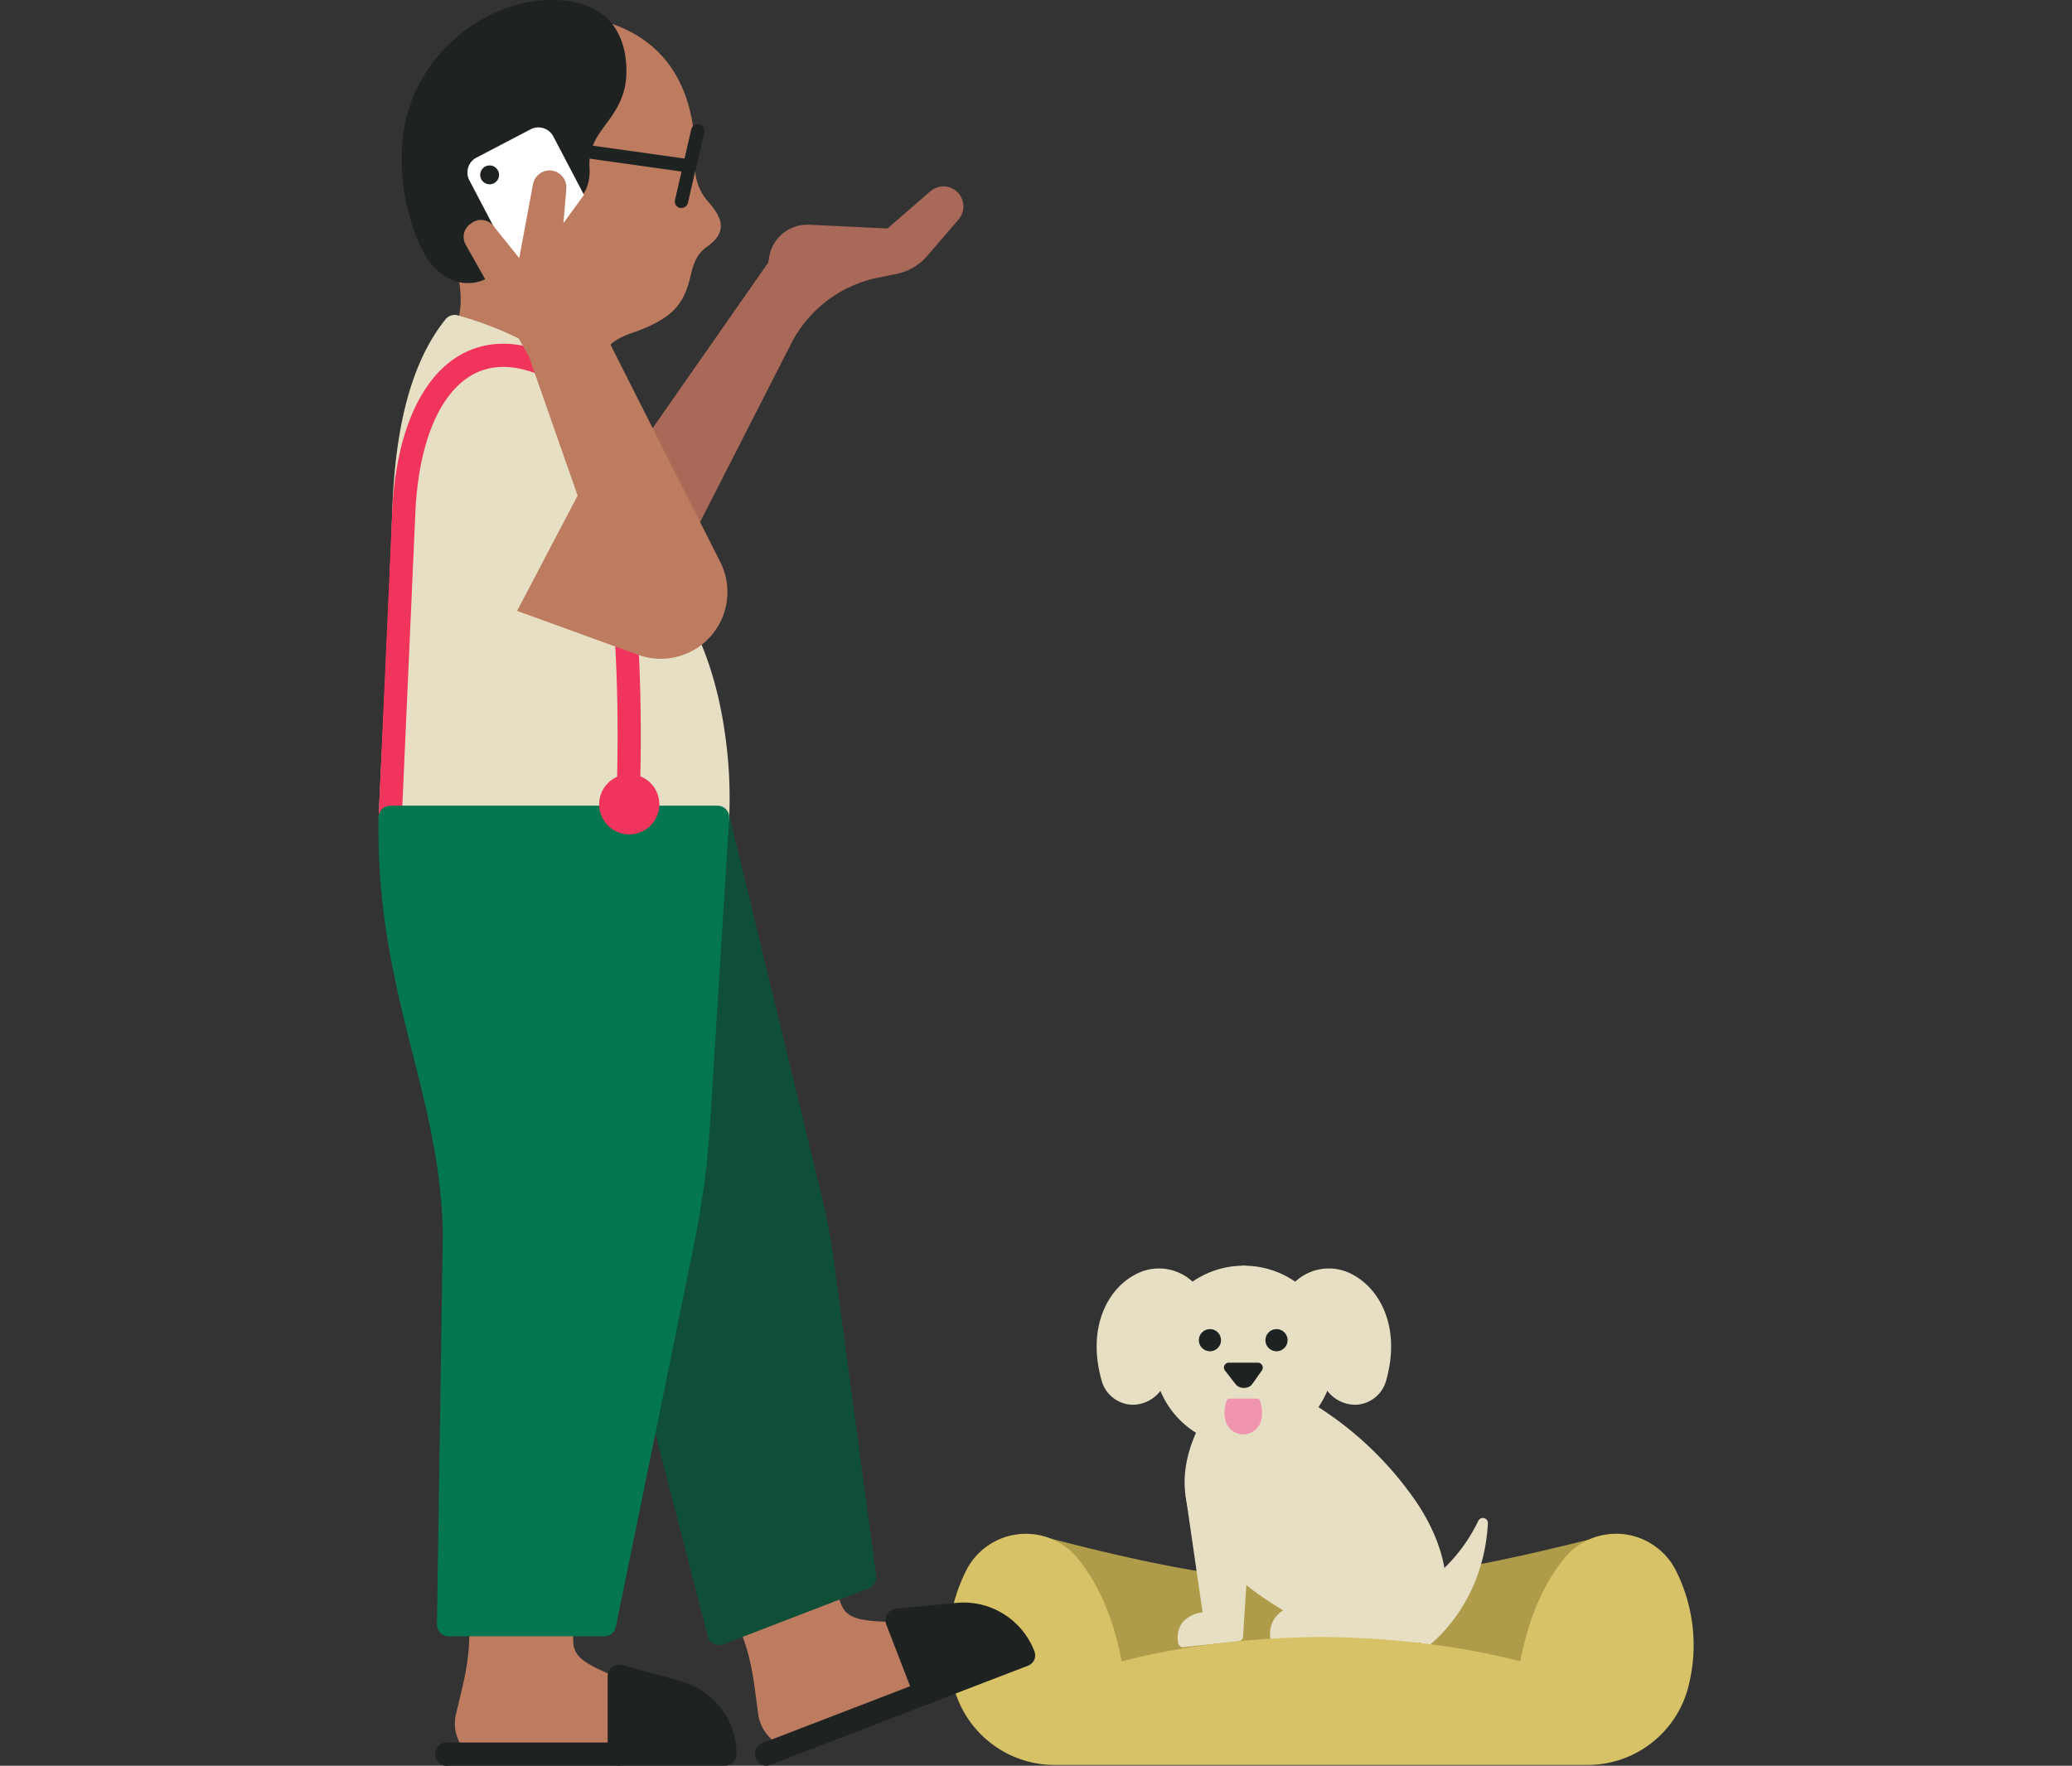 <svg id="Layer_1" data-name="Layer 1" xmlns="http://www.w3.org/2000/svg" viewBox="0 0 352 300"><rect x="0" y="0" width="352" height="300" fill="#333333" stroke="none"/><defs><style>.cls-1{fill:#af9c4b;}.cls-2{fill:#e6dfc3;}.cls-3{fill:#1e2221;}.cls-4{fill:#d8c267;}.cls-5{fill:#f195af;}.cls-6{fill:#bd7b60;}.cls-7{fill:#104f37;}.cls-8{fill:#a86958;}.cls-9{fill:#fff;}.cls-10{fill:#f1345b;}.cls-11{fill:#047650;}</style></defs><title>_</title><path class="cls-1" d="M175.72,262.68c40.47,10.65,55.84,10.59,96.69.28l-.65,33.21-94.21-4.25Z"/><path class="cls-1" d="M271.76,298.14h-.09l-94.21-4.26a2,2,0,0,1-1.87-1.84l-1.84-29.23a2,2,0,0,1,2.47-2c39.86,10.49,55.06,10.53,95.71.27a2,2,0,0,1,1.7.37,1.94,1.94,0,0,1,.75,1.58l-.65,33.21a2,2,0,0,1-.62,1.4A2,2,0,0,1,271.76,298.14ZM179.41,290l90.43,4.08.55-28.62c-38.73,9.62-54.6,9.59-92.54-.22Z"/><path class="cls-2" d="M205.07,241.47c-6.86,12.59-3.61,25.33,28,38.67,14.17.57,14.9-14,5.72-26.12a57.74,57.74,0,0,0-17-15.33Z"/><path class="cls-2" d="M233.83,281H233a1,1,0,0,1-.29-.07c-17.58-7.43-27.56-15.15-30.52-23.6-1.76-5-1.06-10.36,2.15-16.25a.81.81,0,0,1,.6-.43l16.69-2.78a.87.87,0,0,1,.57.11,58.09,58.09,0,0,1,17.23,15.55c5.89,7.8,7.81,16.45,4.9,22C243,278.06,240.11,281,233.83,281Zm-.62-1.69c4.66.15,8-1.43,9.62-4.55,2.57-4.92.66-13.05-4.76-20.23a56.4,56.4,0,0,0-16.47-14.95l-16,2.65c-2.8,5.31-3.4,10.07-1.84,14.54C206.55,264.72,216.18,272.09,233.21,279.31Z"/><circle class="cls-2" cx="211.32" cy="230.41" r="14.51"/><path class="cls-2" d="M211.32,245.76a15.36,15.36,0,1,1,15.35-15.35A15.37,15.37,0,0,1,211.32,245.76Zm0-29A13.67,13.67,0,1,0,225,230.41,13.68,13.68,0,0,0,211.32,216.74Z"/><path class="cls-2" d="M202.62,219c-6.57-7.09-18.61,1-14.71,15.18,1.37,4.94,7.84,4.9,9.46-.23s4.38-8.87,9.34-8.87h4.61V215.9Z"/><path class="cls-2" d="M192.48,238.67h-.11a5.59,5.59,0,0,1-5.27-4.29c-2.41-8.75,1-15.18,5.49-17.68a8.39,8.39,0,0,1,10.26,1.3l8.19-2.9a.85.85,0,0,1,1.12.8v9.16a.85.85,0,0,1-.84.84h-4.61c-4,0-6.78,2.71-8.54,8.29A6,6,0,0,1,192.48,238.67Zm4.45-21.45a7.24,7.24,0,0,0-3.52,1c-3.9,2.17-6.86,7.88-4.68,15.75a3.87,3.87,0,0,0,3.67,3h.07a4.39,4.39,0,0,0,4.1-3.3c2-6.28,5.39-9.47,10.14-9.47h3.76v-7.12l-7.57,2.68a.85.85,0,0,1-.9-.22A6.85,6.85,0,0,0,196.93,217.22Z"/><path class="cls-2" d="M220,219c6.57-7.09,18.61,1,14.7,15.18-1.36,4.94-7.83,4.9-9.45-.23s-4.38-8.87-9.34-8.87h-4.61V215.9Z"/><path class="cls-2" d="M230.16,238.67a6,6,0,0,1-5.69-4.48c-1.76-5.58-4.55-8.29-8.54-8.29h-4.61a.85.85,0,0,1-.85-.84V215.9a.85.85,0,0,1,.36-.69.84.84,0,0,1,.77-.11l8.19,2.9a8.39,8.39,0,0,1,10.26-1.3c4.47,2.5,7.9,8.93,5.48,17.68a5.57,5.57,0,0,1-5.26,4.29Zm-18-14.46h3.77c4.75,0,8.16,3.19,10.15,9.47a4.37,4.37,0,0,0,4.09,3.3h.07a3.87,3.87,0,0,0,3.67-3c2.17-7.87-.78-13.58-4.68-15.75a6.77,6.77,0,0,0-8.59,1.37.84.84,0,0,1-.9.22l-7.58-2.68Z"/><path class="cls-3" d="M208.77,232.32l1.74,2.25a1,1,0,0,0,1.38.19.8.8,0,0,0,.2-.21l1.6-2.25Z"/><path class="cls-3" d="M211.29,235.8h-.24a1.81,1.81,0,0,1-1.21-.71l-1.74-2.24A.83.83,0,0,1,208,232a.84.84,0,0,1,.75-.48l4.93,0h0a.85.85,0,0,1,.75.46.83.83,0,0,1-.06.87l-1.6,2.25a2.07,2.07,0,0,1-.38.4A1.79,1.79,0,0,1,211.29,235.8Zm-.81-2.64.7.9a.2.2,0,0,0,.09.06.17.17,0,0,0,.11,0l.67-.94Z"/><circle class="cls-3" cx="205.56" cy="227.7" r="1.31"/><path class="cls-3" d="M205.56,229.58a1.88,1.88,0,1,1,1.87-1.88A1.88,1.88,0,0,1,205.56,229.58Zm0-2.62a.75.75,0,1,0,.75.74A.75.75,0,0,0,205.56,227Z"/><circle class="cls-3" cx="216.87" cy="227.7" r="1.31"/><path class="cls-3" d="M216.87,229.58a1.88,1.88,0,1,1,1.87-1.88A1.88,1.88,0,0,1,216.87,229.58Zm0-2.62a.75.75,0,1,0,.74.74A.74.74,0,0,0,216.87,227Z"/><path class="cls-2" d="M202.27,254.18l3,20.54s-5-.16-4.26,4.32l9.33-1,1.5-23.16Z"/><path class="cls-2" d="M201,279.88a.85.85,0,0,1-.83-.71,4.28,4.28,0,0,1,.85-3.67,5.36,5.36,0,0,1,3.28-1.56l-2.85-19.64a.87.87,0,0,1,.22-.69.81.81,0,0,1,.68-.27l9.54.66a.85.85,0,0,1,.78.9l-1.5,23.17a.83.83,0,0,1-.75.78l-9.33,1Zm4.2-4.32a4.26,4.26,0,0,0-2.91,1.05,2.23,2.23,0,0,0-.52,1.49l7.77-.85,1.39-21.62-7.66-.53,2.83,19.5a.86.86,0,0,1-.21.68.81.81,0,0,1-.66.28Z"/><path class="cls-2" d="M224.74,272.46l-5.38,1.47a3.74,3.74,0,0,0-2.76,3.61V278h13.24Z"/><path class="cls-2" d="M229.84,278.87H216.6a.84.84,0,0,1-.84-.84v-.49a4.61,4.61,0,0,1,3.37-4.43l5.39-1.47a.87.87,0,0,1,.85.25l5.09,5.57a.84.84,0,0,1-.62,1.41ZM217.45,278Zm0-.84h10.46l-3.46-3.78-4.89,1.33A2.9,2.9,0,0,0,217.47,277.19Z"/><path class="cls-2" d="M242.19,278.9s9-6.63,9.71-20.15a29,29,0,0,1-14.14,13.85Z"/><path class="cls-2" d="M242.19,279.74h-.14a.84.84,0,0,1-.55-.35l-4.43-6.29a.83.83,0,0,1,.34-1.25,28.2,28.2,0,0,0,13.73-13.46.85.85,0,0,1,1-.45.83.83,0,0,1,.63.86c-.74,13.77-9.67,20.5-10.05,20.78A.84.84,0,0,1,242.19,279.74Zm-3.17-6.8,3.33,4.72a27.25,27.25,0,0,0,8.2-14.85A29.92,29.92,0,0,1,239,272.94Z"/><path class="cls-4" d="M224.43,280.11c9.66,0,23.52,1.21,35.42,4.64,1.4-9.1,4.36-15,7.41-18.71a9.41,9.41,0,0,1,15.65,1.62,26.42,26.42,0,0,1,2.18,17.69A15.68,15.68,0,0,1,269.7,297.9H179.14a15.7,15.7,0,0,1-15.39-12.55,26.42,26.42,0,0,1,2.18-17.69,9.4,9.4,0,0,1,12.66-4,9.53,9.53,0,0,1,3,2.44c3,3.75,6,9.61,7.41,18.71C200.91,281.31,214.8,280.11,224.43,280.11Z"/><path class="cls-4" d="M269.72,299.87H179.13a17.74,17.74,0,0,1-17.31-14.12,28.24,28.24,0,0,1,2.36-19,11.36,11.36,0,0,1,18.93-1.94c3.58,4.4,6.08,10.27,7.45,17.47,14.52-3.84,29.47-4.15,33.87-4.15s19.31.31,33.84,4.14c1.38-7.2,3.88-13.08,7.46-17.48a11.36,11.36,0,0,1,16-1.65,11.1,11.1,0,0,1,2.93,3.6,28.16,28.16,0,0,1,2.36,19A17.69,17.69,0,0,1,269.72,299.87Zm-90.58-3.93h90.58a13.77,13.77,0,0,0,13.44-11,24.36,24.36,0,0,0-2-16.4,7.56,7.56,0,0,0-1.92-2.36,7.44,7.44,0,0,0-10.45,1.08c-3.49,4.29-5.85,10.27-7,17.77a2,2,0,0,1-.89,1.36,1.92,1.92,0,0,1-1.6.23c-14.68-4.23-30.4-4.56-34.87-4.56s-20.24.33-34.89,4.58a2,2,0,0,1-2.49-1.59c-1.15-7.5-3.51-13.48-7-17.77a7.22,7.22,0,0,0-2.36-1.93,7.42,7.42,0,0,0-10,3.19,24.31,24.31,0,0,0-2,16.4,13.78,13.78,0,0,0,13.45,11Z"/><path class="cls-5" d="M213.53,238.18h-4.6C206.73,244.8,215.73,244.78,213.53,238.18Z"/><path class="cls-5" d="M211.22,243.7a3.09,3.09,0,0,1-1.84-.6c-1.35-1-1.72-2.89-1-5.1a.55.55,0,0,1,.53-.38h4.6a.56.56,0,0,1,.53.38c.73,2.21.37,4.11-1,5.1A3.12,3.12,0,0,1,211.22,243.7Zm-1.87-5c-.43,1.57-.19,2.81.69,3.45a2,2,0,0,0,2.37,0c.88-.64,1.13-1.89.7-3.45Z"/><path class="cls-6" d="M141.71,268.81c2.19,7,.17,7.16,24,6.55a5,5,0,0,1,4.8,3.21l.1.27a5,5,0,0,1-2.87,6.46l-29.77,11.44a6.8,6.8,0,0,1-8.78-4,6.68,6.68,0,0,1-.38-1.46c-.89-6.47-1-10.59-5-18.73Z"/><path class="cls-3" d="M173.87,281.23a10.89,10.89,0,0,0-11.21-6.92l-10.26,1,4.74,12.37Z"/><path class="cls-3" d="M157.14,289.63a2.05,2.05,0,0,1-.8-.17,2,2,0,0,1-1-1.1L150.56,276a2,2,0,0,1,1.65-2.67l10.26-1a12.89,12.89,0,0,1,13.24,8.18,2,2,0,0,1,0,1.5,2,2,0,0,1-1.09,1l-16.73,6.43A2.17,2.17,0,0,1,157.14,289.63Zm-2-12.63,3.11,8.12,12.85-4.94a9,9,0,0,0-8.27-3.91Z"/><path class="cls-3" d="M130.1,300a2,2,0,0,1-.71-3.8l27-10.39a2,2,0,1,1,1.42,3.67l-27,10.39A2,2,0,0,1,130.1,300Z"/><path class="cls-7" d="M68.34,162.47s5.33,18.58,19,31.9c1.76,1.72,3.53,3.59,5.13,5.46l13.77,16.07,15.93,61.62,24.7-9.49-7.25-54a98.12,98.12,0,0,0-1.87-9.93l-15.82-65.22Z"/><path class="cls-7" d="M122.15,279.49a1.9,1.9,0,0,1-.9-.22,1.93,1.93,0,0,1-1-1.25l-15.82-61.19L91,201.11c-1.54-1.79-3.28-3.64-5-5.34-13.87-13.52-19.27-32-19.5-32.76a2,2,0,0,1,1.1-2.34l53.57-23.59a2,2,0,0,1,2.7,1.34l15.82,65.21a99.83,99.83,0,0,1,1.91,10.13l7.25,54a2,2,0,0,1-1.24,2.09l-24.7,9.5A1.94,1.94,0,0,1,122.15,279.49ZM70.76,163.55C72.4,168.3,77.9,182.43,88.7,193c1.82,1.77,3.63,3.71,5.24,5.59l13.78,16.07a2.06,2.06,0,0,1,.41.79L123.5,274.9l21.2-8.15-7-52.46a97.48,97.48,0,0,0-1.83-9.73l-15.27-62.93Z"/><path class="cls-6" d="M97.63,274.93c-.48,7.31-2.42,6.75,20,14.71a5,5,0,0,1,3.32,4.72v.29a5,5,0,0,1-5,5H84.09a6.81,6.81,0,0,1-6.64-8.36C78.94,284.93,80.3,281,79.53,272Z"/><path class="cls-3" d="M123.16,298a10.86,10.86,0,0,0-8-10.48l-10-2.75V298Z"/><path class="cls-3" d="M123.16,300H105.23a2,2,0,0,1-2-2V284.8a2,2,0,0,1,2.49-1.9l10,2.75A12.87,12.87,0,0,1,125.13,298,2,2,0,0,1,123.16,300Zm-16-3.94H121a8.94,8.94,0,0,0-6.31-6.62l-7.46-2.06Z"/><path class="cls-3" d="M105.25,300h-29a2,2,0,1,1,0-3.94h29a2,2,0,0,1,0,3.94Z"/><path class="cls-6" d="M75.77,58.72c6.93-10-3-18.7-1-33.86L89.71,9.05,97.54,2.7c12.93,1.31,20.94,9.52,20.55,25.15a8.8,8.8,0,0,0,1.87,6c1.34,1.61,3.59,3.94,1.89,6.4-1.45,2.12-3.34,1.61-4.42,6.18s-2.31,7.46-10,10.12c-6.65,2.28-5.94,5.72-2.7,12.51Z"/><path class="cls-3" d="M115.77,35.33a1.15,1.15,0,0,1-.26,0,1.12,1.12,0,0,1-.84-1.34l2.76-12a1.13,1.13,0,0,1,1.35-.84,1.12,1.12,0,0,1,.85,1.34l-2.77,12A1.12,1.12,0,0,1,115.77,35.33Z"/><path class="cls-3" d="M117.15,29.32H117L96,26.36a1.13,1.13,0,1,1,.31-2.23l21,2.95a1.11,1.11,0,0,1,1,1.27A1.13,1.13,0,0,1,117.15,29.32Z"/><path class="cls-3" d="M92.81,2c-10,.43-22.18,9.56-22.56,23.54a33.71,33.71,0,0,0,3.17,15.89c4.39,9,14.37,3.84,9.91-5-6.7-13.2,7.87-16,9-7.31.72,5.46,6.19,4.87,5.86-.56-.48-8,6.62-9.12,6.26-17.13C104.12,3.67,98.79,1.74,92.81,2Z"/><path class="cls-3" d="M79.54,48.09h-.45c-3-.2-5.74-2.31-7.44-5.8a35.62,35.62,0,0,1-3.37-16.81c.4-14.61,13-25,24.44-25.45h0C97.2-.17,100.65.83,103,3c2.11,1.95,3.26,4.78,3.41,8.41.21,4.67-1.77,7.38-3.53,9.77-1.57,2.15-2.93,4-2.73,7.32.25,4.12-2.07,6.23-4.32,6.44s-4.91-1.41-5.45-5.5a3.36,3.36,0,0,0-5.93-2.09C83,29,83.28,32,85.08,35.58s1.78,6.9.09,9.46A6.68,6.68,0,0,1,79.54,48.09ZM92.89,4C84.46,4.31,72.58,12,72.21,25.58a32,32,0,0,0,3,15c1.07,2.18,2.59,3.49,4.17,3.59a2.76,2.76,0,0,0,2.54-1.28c.89-1.35.77-3.36-.32-5.51C80.37,35,77.94,29,81.4,24.82a7.29,7.29,0,0,1,12.87,4.09c.21,1.54.86,2.12,1.17,2.1s.87-.74.78-2.3c-.29-4.73,1.71-7.46,3.48-9.87,1.57-2.14,2.92-4,2.77-7.28-.11-2.6-.81-4.45-2.15-5.69-1.54-1.41-4-2.06-7.43-1.92Z"/><path class="cls-8" d="M92.27,69.13l14.54,9.43,23.7-33.95.17-1a6.57,6.57,0,0,1,6.79-5.43l13.3.64L158,32.54a3.4,3.4,0,0,1,4.82,4.78l-5.29,6.15a9.34,9.34,0,0,1-5.24,3.07l-3.14.64a21.34,21.34,0,0,0-14.77,11.25L116.74,93a7.62,7.62,0,0,1-10.23,3.33l-.21-.11L83.37,83.68Z"/><path class="cls-2" d="M66.3,138.87S68.11,102.28,68.6,87c.42-13,2.81-24.37,8.63-31.6,0,0,30.73,7.46,33.86,33.8.44,3.67-2.21,8.07.18,10.85,12.3,14.26,10.64,38.79,10.64,38.79C100,143,82.69,145.15,66.3,138.87Z"/><path class="cls-2" d="M89.36,144.76a65.49,65.49,0,0,1-23.76-4,2,2,0,0,1-1.27-1.93c0-.37,1.82-36.75,2.3-51.82s3.46-25.8,9.07-32.77a2,2,0,0,1,2-.68,59.78,59.78,0,0,1,16.35,7.28c11.07,7.07,17.64,16.82,19,28.19a16.53,16.53,0,0,1-.43,5c-.44,2.36-.66,3.86.14,4.79,6.67,7.73,9.33,18.27,10.39,25.75a75.85,75.85,0,0,1,.72,14.46,2,2,0,0,1-1.6,1.8C110.68,143,99.77,144.76,89.36,144.76Zm-21-7.23C84,143,101,140.73,120,137.22a76.88,76.88,0,0,0-.76-12.21c-1-6.94-3.44-16.67-9.46-23.65-2.09-2.43-1.52-5.44-1-8.09a13.68,13.68,0,0,0,.38-3.82c-1.22-10.27-7-18.78-17.11-25.28a58.52,58.52,0,0,0-14-6.49c-4.5,6.27-7,16.15-7.43,29.41S68.67,130.58,68.33,137.53Z"/><rect class="cls-9" x="85.9" y="23.71" width="13.81" height="29.11" rx="1.74" transform="translate(-7.15 47.5) rotate(-27.69)"/><path class="cls-9" d="M94.19,54.87a2.85,2.85,0,0,1-2.54-1.53L79.74,30.64a2.85,2.85,0,0,1,1.2-3.86h0L90.09,22A2.86,2.86,0,0,1,94,23.18l11.91,22.7a2.85,2.85,0,0,1-1.2,3.86l-9.15,4.81A2.85,2.85,0,0,1,94.19,54.87ZM82,28.77a.62.62,0,0,0-.25.83L93.64,52.3a.63.63,0,0,0,.36.3.64.64,0,0,0,.47,0l9.15-4.81a.61.61,0,0,0,.25-.82L92,24.23a.57.57,0,0,0-.36-.3.59.59,0,0,0-.47,0Z"/><path class="cls-10" d="M105.74,154h-.2a2,2,0,0,1-1.76-2.16c0-.35,3.49-35.4-1.74-64.51a2,2,0,1,1,3.87-.7c5.33,29.67,1.82,65.25,1.78,65.61A2,2,0,0,1,105.74,154Z"/><path class="cls-10" d="M66.3,140.84h-.09a2,2,0,0,1-1.88-2.05l2.3-51.85c.61-13.57,5.07-23.42,12.26-27,4-2,10.57-3,19.76,3.13a2,2,0,0,1-2.2,3.27c-6-4.06-11.48-5.05-15.79-2.88-5.88,3-9.56,11.6-10.1,23.7L68.26,139A2,2,0,0,1,66.3,140.84Z"/><path class="cls-11" d="M66.3,138.87c-.5,29.57,10.53,46.33,10.92,70.84l-1,66.34h26.45L116,210.83a144.77,144.77,0,0,0,2.65-19.9l3.26-52.06Z"/><path class="cls-11" d="M102.68,278H76.23a1.95,1.95,0,0,1-2-2l1-66.31c-.18-11-2.56-20.47-5.08-30.46-3-11.89-6.11-24.2-5.84-40.41a2,2,0,0,1,2-1.93h55.61a1.94,1.94,0,0,1,1.43.62,1.9,1.9,0,0,1,.53,1.47l-3.26,52.05a147.29,147.29,0,0,1-2.68,20.18l-13.32,65.21A2,2,0,0,1,102.68,278Zm-24.46-3.93h22.86l13-63.64a142.58,142.58,0,0,0,2.61-19.63l3.13-50H68.25c0,14.75,2.92,26.28,5.73,37.45,2.58,10.22,5,19.87,5.2,31.39v.06Z"/><path class="cls-6" d="M101.14,53.46,89.86,60.59,98.13,84.2h0L87.85,103.79l20.52,7.45a11.33,11.33,0,0,0,14-15.74Z"/><circle class="cls-10" cx="106.91" cy="136.65" r="3.14"/><path class="cls-10" d="M106.91,141.76a5.11,5.11,0,1,1,5.1-5.11A5.11,5.11,0,0,1,106.91,141.76Zm0-6.28a1.17,1.17,0,0,0,0,2.34,1.17,1.17,0,0,0,0-2.34Z"/><polygon class="cls-6" points="89.54 46.41 99.27 33.02 107.55 47.6 100.27 56.3 89.86 60.59 89.54 46.41"/><path class="cls-6" d="M89.86,60.59l-10.74-19a2.7,2.7,0,0,1,.72-3.49l.24-.18a2.7,2.7,0,0,1,3.73.45l5.42,6.75,5.1,12Z"/><circle class="cls-3" cx="83.18" cy="29.71" r="0.75"/><path class="cls-3" d="M83.18,31.31a1.6,1.6,0,1,1,1.6-1.6A1.6,1.6,0,0,1,83.18,31.31Zm0-1.69a.09.09,0,0,0-.09.09c0,.1.18.1.18,0A.09.09,0,0,0,83.18,29.62Z"/><path class="cls-6" d="M87,50.34l3.54-19A2.87,2.87,0,0,1,93.86,29h0a2.88,2.88,0,0,1,2.35,3.07L94.67,50.34Z"/></svg>